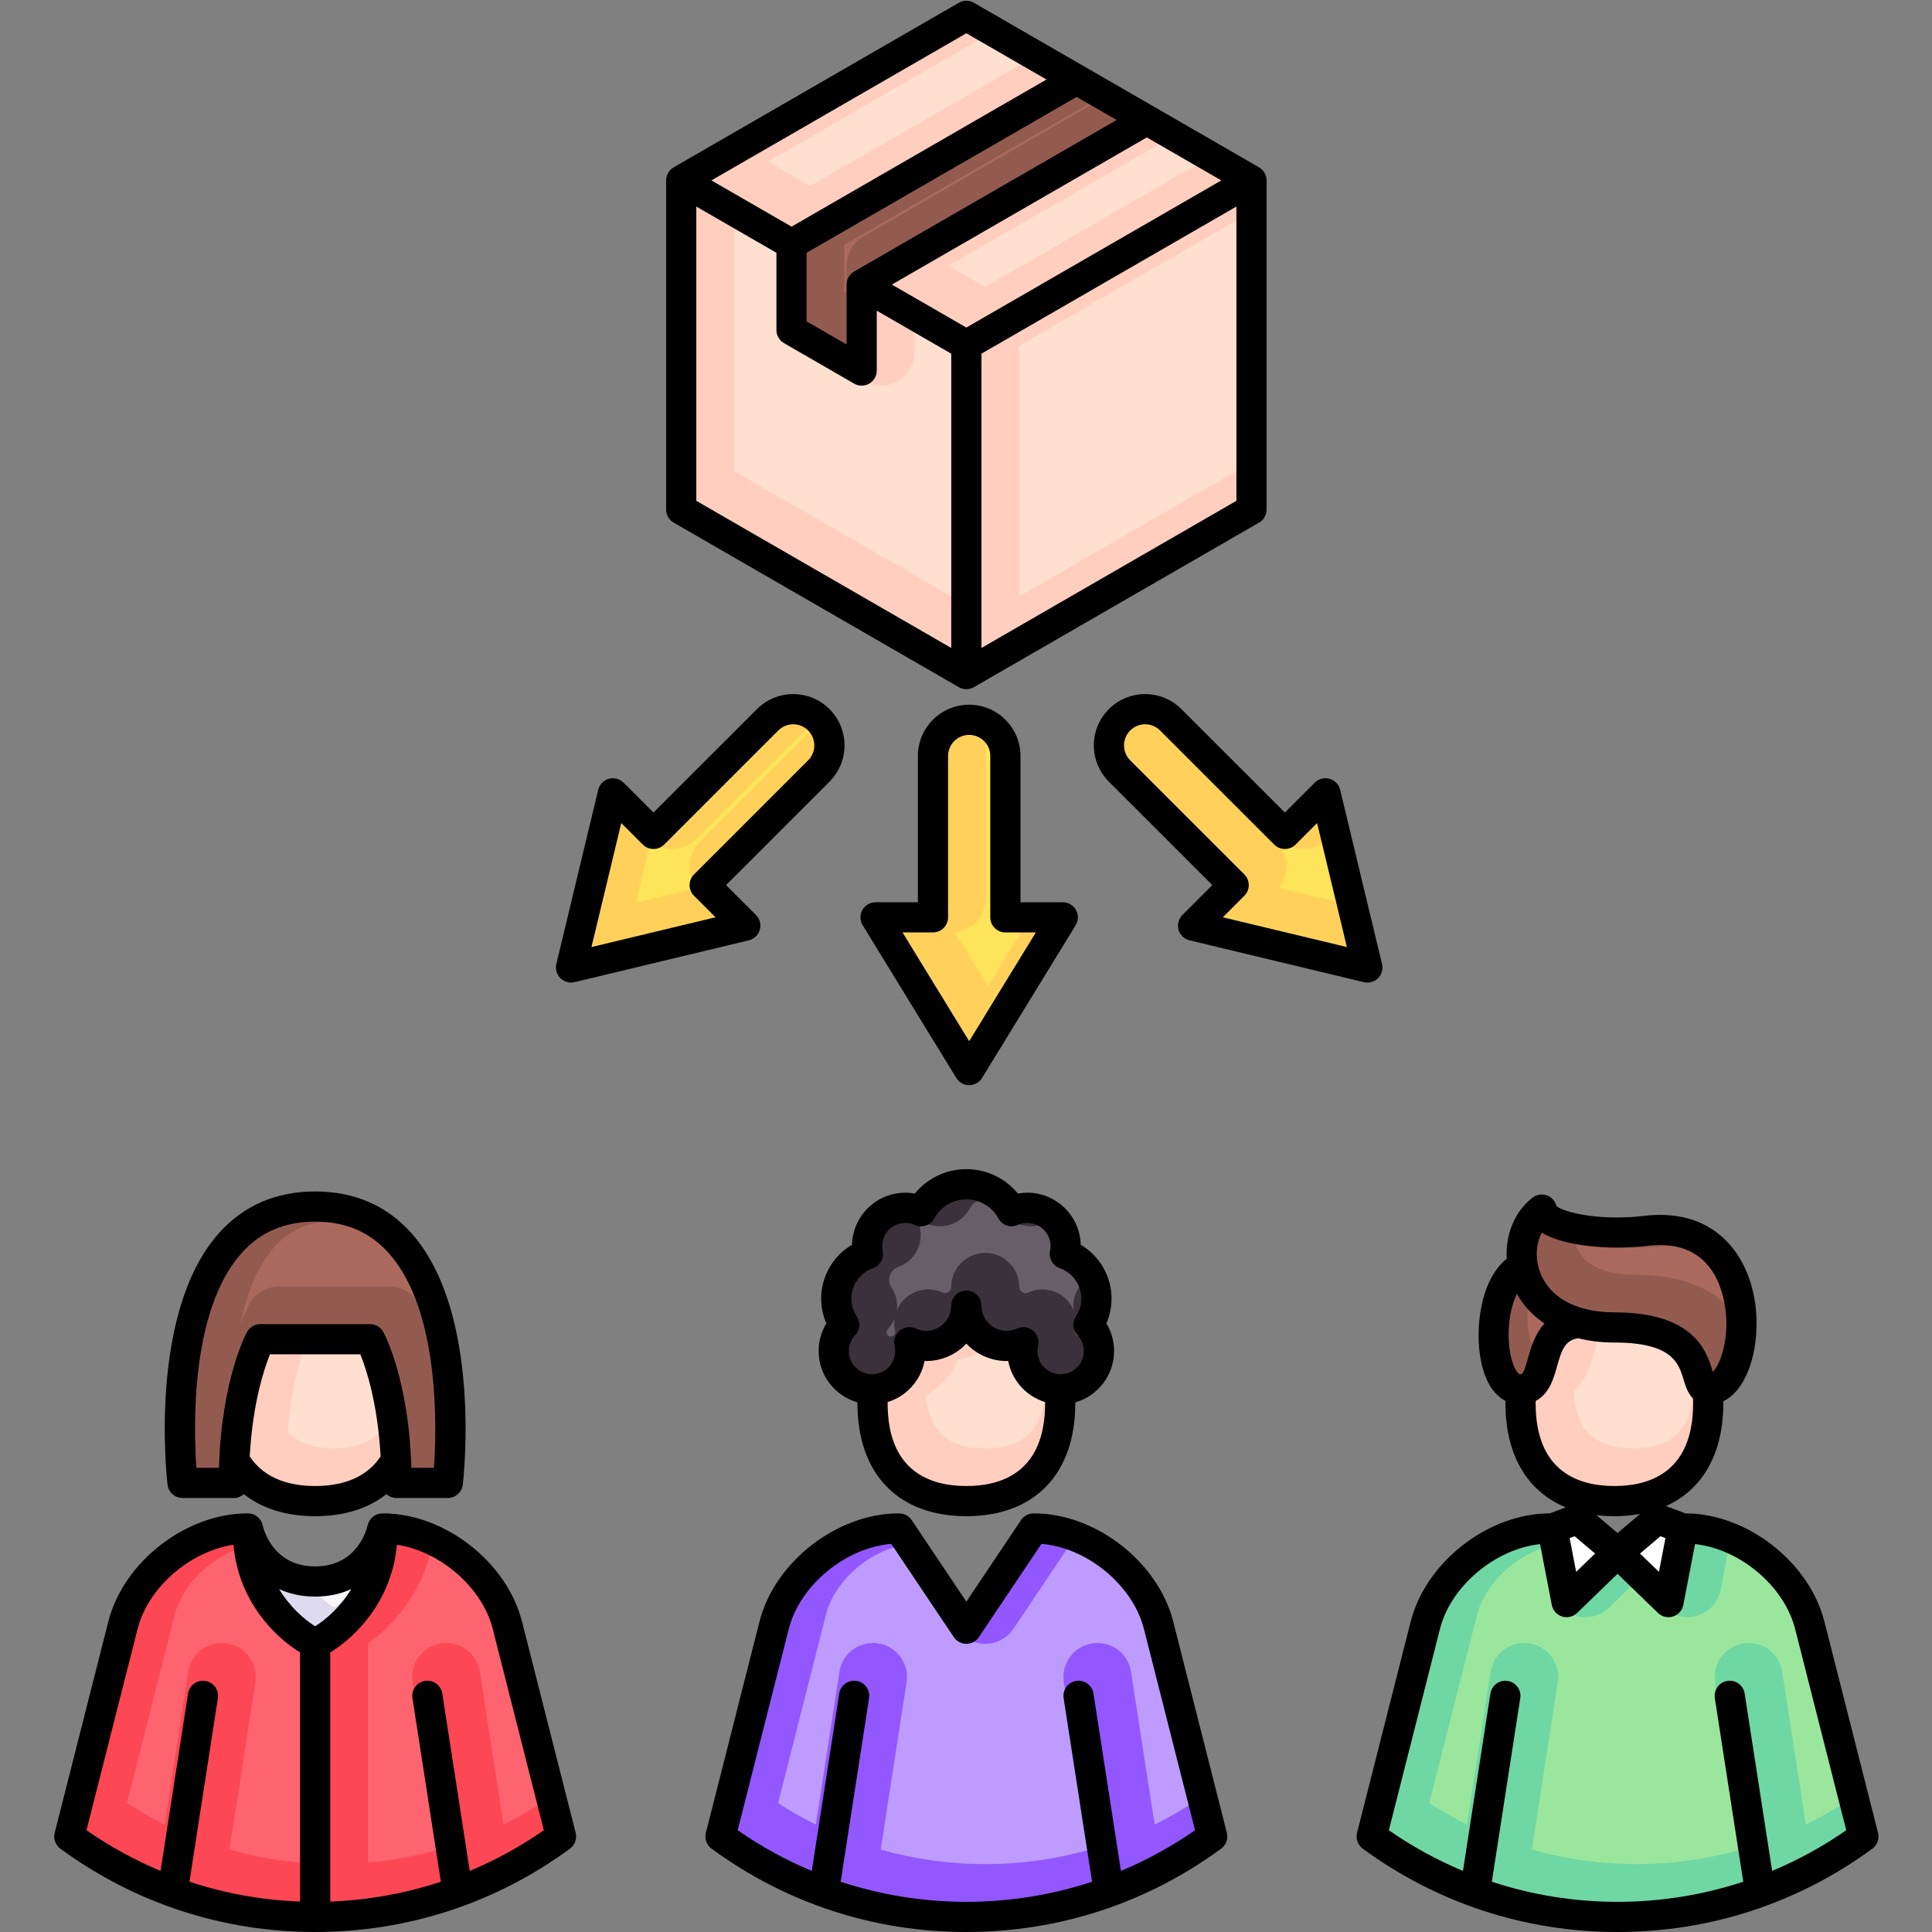 <svg xmlns="http://www.w3.org/2000/svg" xmlns:xlink="http://www.w3.org/1999/xlink" width="1080" zoomAndPan="magnify" viewBox="0 0 810 810" height="1080" preserveAspectRatio="xMidYMid meet" version="1.2"><rect x="0" y="0" width="810" height="810" fill="#808080" stroke="none"/><defs><clipPath id="b9bc5cc196"><path d="M 22.273 634 L 242 634 L 242 810 L 22.273 810 Z M 22.273 634 "/></clipPath></defs><g id="1c840878b6"><path style=" stroke:none;fill-rule:nonzero;fill:#9257ff;fill-opacity:1;" d="M 405.152 803.676 C 443.715 803.676 479.348 791.152 508.227 769.969 L 485.738 681.395 C 480.074 659.078 456.59 640.82 433.559 640.82 L 433.34 640.82 L 405.152 682.852 L 376.965 640.82 L 376.746 640.82 C 353.711 640.82 330.227 659.078 324.562 681.395 L 302.074 769.969 C 330.949 791.152 366.586 803.676 405.152 803.676 Z M 405.152 803.676 "/><path style=" stroke:none;fill-rule:nonzero;fill:#ffcebf;fill-opacity:1;" d="M 444.492 588.328 C 444.492 617.992 426.879 629.344 405.152 629.344 C 383.422 629.344 365.809 617.992 365.809 588.328 C 365.809 558.664 383.422 521.918 405.152 521.918 C 426.879 521.918 444.492 558.664 444.492 588.328 Z M 444.492 588.328 "/><path style=" stroke:none;fill-rule:nonzero;fill:#3a313a;fill-opacity:1;" d="M 456.367 555.418 C 458.461 552.27 459.691 548.496 459.691 544.43 C 459.691 535.781 454.152 528.445 446.43 525.723 C 446.652 524.656 446.773 523.559 446.773 522.43 C 446.773 513.562 439.578 506.371 430.711 506.371 C 428.359 506.371 426.152 506.898 424.145 507.805 C 420.488 501.07 413.355 496.504 405.152 496.504 C 396.949 496.504 389.816 501.074 386.16 507.805 C 384.152 506.898 381.941 506.371 379.594 506.371 C 370.727 506.371 363.535 513.562 363.535 522.43 C 363.535 523.559 363.652 524.656 363.875 525.723 C 356.156 528.445 350.613 535.781 350.613 544.43 C 350.613 548.496 351.84 552.27 353.938 555.418 C 351.219 558.293 349.547 562.164 349.547 566.426 C 349.547 575.297 356.738 582.488 365.613 582.488 C 374.484 582.488 381.676 575.297 381.676 566.426 C 381.676 565.156 381.508 563.926 381.23 562.738 C 383.375 563.723 385.754 564.289 388.273 564.289 C 397.594 564.289 405.156 556.734 405.156 547.41 C 405.156 556.734 412.715 564.289 422.035 564.289 C 424.555 564.289 426.93 563.723 429.074 562.738 C 428.797 563.926 428.637 565.156 428.637 566.426 C 428.637 575.297 435.824 582.488 444.695 582.488 C 453.566 582.488 460.758 575.297 460.758 566.426 C 460.754 562.16 459.082 558.293 456.367 555.418 Z M 456.367 555.418 "/><path style=" stroke:none;fill-rule:nonzero;fill:#ffcebf;fill-opacity:1;" d="M 171.477 588.324 C 171.477 617.992 153.863 629.344 132.133 629.344 C 110.41 629.344 92.793 617.992 92.793 588.324 C 92.793 558.66 110.41 521.918 132.133 521.918 C 153.863 521.918 171.477 558.66 171.477 588.324 Z M 171.477 588.324 "/><path style=" stroke:none;fill-rule:nonzero;fill:#935b50;fill-opacity:1;" d="M 132.133 505.852 C 62.875 505.852 76.527 621.715 76.527 621.715 L 98.051 621.715 C 98.051 581.621 109.125 561.473 109.125 561.473 L 155.145 561.473 C 155.145 561.473 166.223 581.621 166.223 621.715 L 187.742 621.715 C 187.742 621.715 201.395 505.852 132.133 505.852 Z M 132.133 505.852 "/><path style=" stroke:none;fill-rule:nonzero;fill:#dedbee;fill-opacity:1;" d="M 132.133 689.062 C 143.879 683.305 160.324 665.625 160.324 640.824 C 160.297 640.953 155.527 663.051 132.133 663.051 C 108.617 663.051 103.945 640.816 103.945 640.816 C 103.945 665.625 120.391 683.305 132.133 689.062 Z M 132.133 689.062 "/><path style=" stroke:none;fill-rule:nonzero;fill:#fd4755;fill-opacity:1;" d="M 212.723 681.395 C 207.059 659.078 183.574 640.82 160.543 640.82 L 160.328 640.82 C 160.328 640.82 160.324 640.824 160.324 640.824 C 160.324 665.625 143.879 683.309 132.133 689.062 C 120.391 683.305 103.945 665.625 103.945 640.82 L 103.73 640.82 C 80.695 640.82 57.211 659.078 51.547 681.395 L 29.059 769.969 C 57.938 791.152 93.57 803.676 132.133 803.676 C 170.699 803.676 206.332 791.152 235.207 769.969 Z M 212.723 681.395 "/><path style=" stroke:none;fill-rule:nonzero;fill:#ffcebf;fill-opacity:1;" d="M 716.176 588.328 C 716.176 617.992 698.562 629.344 676.836 629.344 C 655.109 629.344 637.492 617.992 637.492 588.328 C 637.492 558.66 655.109 521.918 676.836 521.918 C 698.562 521.918 716.176 558.66 716.176 588.328 Z M 716.176 588.328 "/><path style=" stroke:none;fill-rule:nonzero;fill:#935b50;fill-opacity:1;" d="M 637.289 582.488 C 622.629 582.488 622.004 538.055 638.465 530.953 C 654.922 523.848 676.945 552.891 661.879 554.605 C 641.762 556.895 651.016 582.488 637.289 582.488 Z M 637.289 582.488 "/><path style=" stroke:none;fill-rule:nonzero;fill:#935b50;fill-opacity:1;" d="M 715.797 582.488 C 708.43 581.875 718.074 556.539 676.832 556.539 C 635.59 556.539 630.27 519.395 646.402 507.125 C 646.898 513.977 668.512 518.602 690.098 516.031 C 741.93 509.863 735.141 584.09 715.797 582.488 Z M 715.797 582.488 "/><path style=" stroke:none;fill-rule:nonzero;fill:#6fd7a3;fill-opacity:1;" d="M 758.754 681.395 C 753.09 659.078 729.609 640.82 706.574 640.82 L 706.355 640.82 L 705.402 641.164 L 699.523 671.691 L 678.164 651.027 L 656.805 671.691 L 650.926 641.16 L 649.973 640.82 L 649.754 640.82 C 626.723 640.82 603.238 659.078 597.574 681.395 L 575.09 769.965 C 603.969 791.152 639.602 803.676 678.164 803.676 C 716.73 803.676 752.363 791.152 781.238 769.969 Z M 758.754 681.395 "/><path style=" stroke:none;fill-rule:nonzero;fill:#ffffff;fill-opacity:1;" d="M 699.523 671.691 L 678.164 651.023 L 694.895 636.84 L 705.473 640.82 L 705.402 641.164 Z M 678.164 651.023 L 661.434 636.84 L 650.859 640.82 L 650.926 641.164 L 656.805 671.691 Z M 678.164 651.023 "/><path style=" stroke:none;fill-rule:nonzero;fill:#ffd15b;fill-opacity:1;" d="M 421.512 384.602 L 421.512 316.953 C 421.512 308.57 414.715 301.777 406.332 301.777 C 397.945 301.777 391.148 308.57 391.148 316.953 L 391.148 384.602 L 367.078 384.602 L 406.332 448.637 L 445.586 384.602 Z M 421.512 384.602 "/><path style=" stroke:none;fill-rule:nonzero;fill:#ffd15b;fill-opacity:1;" d="M 538.691 349.617 L 490.84 301.781 C 484.91 295.855 475.301 295.855 469.371 301.777 C 463.445 307.707 463.441 317.312 469.371 323.238 L 517.223 371.074 L 500.207 388.09 L 573.258 405.625 L 555.715 332.602 Z M 538.691 349.617 "/><path style=" stroke:none;fill-rule:nonzero;fill:#ffd15b;fill-opacity:1;" d="M 273.973 349.617 L 321.828 301.781 C 327.758 295.855 337.367 295.855 343.293 301.777 C 349.223 307.707 349.223 317.312 343.297 323.238 L 295.441 371.074 L 312.461 388.09 L 239.406 405.625 L 256.953 332.602 Z M 273.973 349.617 "/><path style=" stroke:none;fill-rule:nonzero;fill:#ffcebf;fill-opacity:1;" d="M 405.148 282.621 L 524.699 213.625 L 524.699 75.637 L 405.148 144.633 Z M 405.148 282.621 "/><path style=" stroke:none;fill-rule:nonzero;fill:#935b50;fill-opacity:1;" d="M 331.852 138.387 L 361.262 155.359 L 361.262 119.301 L 480.812 50.309 L 451.398 33.336 L 331.852 102.332 Z M 331.852 138.387 "/><path style=" stroke:none;fill-rule:nonzero;fill:#ffcebf;fill-opacity:1;" d="M 361.262 119.301 L 361.262 155.359 L 331.852 138.387 L 331.852 102.332 L 451.398 33.336 L 405.148 6.641 L 285.602 75.637 L 331.848 102.328 L 285.602 75.637 L 285.602 213.625 L 405.148 282.621 L 405.148 144.633 L 361.266 119.305 L 405.148 144.633 L 524.699 75.637 L 480.812 50.309 Z M 361.262 119.301 "/><path style=" stroke:none;fill-rule:nonzero;fill:#be9bff;fill-opacity:1;" d="M 413.062 781.535 C 398.141 781.535 383.426 779.492 369.223 775.461 L 380.094 705.25 C 381.297 697.496 375.961 690.207 368.203 689.008 C 367.469 688.895 366.738 688.84 366.016 688.84 C 358.949 688.84 353.031 693.91 351.949 700.898 L 342.031 764.961 C 336.586 762.262 331.301 759.258 326.219 755.973 L 346.27 676.988 C 349.746 663.289 363.348 651.031 377.785 647.91 L 401.234 682.867 C 403.879 686.816 408.301 689.176 413.059 689.176 C 417.82 689.176 422.242 686.816 424.891 682.867 L 448.332 647.91 C 462.77 651.031 476.371 663.289 479.848 676.988 L 499.898 755.973 C 494.816 759.258 489.531 762.262 484.086 764.957 L 474.168 700.895 C 473.086 693.91 467.168 688.84 460.102 688.84 C 459.379 688.84 458.645 688.895 457.926 689.004 C 450.156 690.211 444.824 697.496 446.023 705.25 L 456.898 775.461 C 442.691 779.492 427.977 781.535 413.062 781.535 Z M 413.062 781.535 "/><path style=" stroke:none;fill-rule:nonzero;fill:#ffdfcf;fill-opacity:1;" d="M 413.062 607.207 C 397.449 607.207 389.438 600.133 388.145 585.039 C 394.172 581.73 398.879 576.484 401.508 570.148 C 405.617 569.426 409.555 567.879 413.062 565.621 C 416.566 567.879 420.504 569.426 424.617 570.148 C 427.242 576.48 431.949 581.723 437.969 585.031 C 436.66 600.148 428.652 607.207 413.062 607.207 Z M 413.062 607.207 "/><path style=" stroke:none;fill-rule:nonzero;fill:#685e68;fill-opacity:1;" d="M 452.602 560.348 C 451.598 560.348 450.781 559.527 450.781 558.52 C 450.781 558.469 450.789 558.324 450.84 558.094 C 451.25 556.355 451.316 554.586 451.07 552.863 C 451.723 554.461 452.676 555.961 453.922 557.277 C 454.254 557.629 454.426 558.059 454.426 558.52 C 454.426 559.527 453.609 560.348 452.602 560.348 Z M 373.52 560.348 C 372.512 560.348 371.691 559.527 371.691 558.52 C 371.691 558.059 371.867 557.633 372.195 557.285 C 373.441 555.969 374.395 554.473 375.047 552.879 C 374.805 554.594 374.871 556.363 375.277 558.09 C 375.32 558.273 375.344 558.418 375.344 558.52 C 375.344 559.527 374.523 560.348 373.52 560.348 Z M 450.16 549.477 C 449.277 547.305 447.863 545.336 445.992 543.809 C 443.461 541.738 440.258 540.598 436.98 540.598 C 434.91 540.598 432.906 541.035 431.027 541.902 C 430.664 542.066 430.312 542.148 429.941 542.148 C 428.484 542.148 427.297 540.961 427.297 539.504 C 427.297 531.656 420.91 525.27 413.059 525.27 C 405.207 525.27 398.82 531.656 398.82 539.504 C 398.82 540.961 397.637 542.148 396.18 542.148 C 395.809 542.148 395.453 542.066 395.094 541.902 C 393.215 541.035 391.207 540.594 389.137 540.594 C 385.863 540.594 382.66 541.734 380.125 543.809 C 378.262 545.332 376.848 547.289 375.965 549.457 C 376.43 546.113 375.688 542.617 373.691 539.621 C 373.078 538.699 372.754 537.629 372.754 536.523 C 372.754 534.152 374.266 532.027 376.52 531.234 C 383.215 528.871 387.168 521.848 385.715 514.898 C 385.688 514.785 385.676 514.648 385.676 514.52 C 385.676 513.512 386.496 512.695 387.496 512.695 C 387.715 512.695 387.945 512.75 388.211 512.871 C 390.055 513.703 392.027 514.129 394.059 514.129 C 399.285 514.129 404.082 511.277 406.578 506.684 C 407.867 504.305 410.352 502.828 413.059 502.828 C 415.758 502.828 418.242 504.305 419.535 506.684 C 422.027 511.277 426.824 514.129 432.051 514.129 C 434.082 514.129 436.051 513.703 437.906 512.867 C 438.164 512.75 438.398 512.691 438.613 512.691 C 439.621 512.691 440.438 513.512 440.438 514.52 C 440.438 514.598 440.43 514.73 440.395 514.91 C 438.941 521.848 442.898 528.871 449.594 531.234 C 451.844 532.027 453.355 534.152 453.355 536.52 C 453.355 537.629 453.031 538.707 452.414 539.633 C 450.426 542.633 449.691 546.133 450.16 549.477 Z M 450.16 549.477 "/><path style=" stroke:none;fill-rule:nonzero;fill:#ffdfcf;fill-opacity:1;" d="M 140.043 607.203 C 131.254 607.203 124.758 604.879 120.684 600.281 C 121.777 585.168 124.543 574.254 126.648 567.797 L 153.445 567.797 C 155.551 574.254 158.316 585.172 159.41 600.281 C 155.336 604.879 148.836 607.203 140.043 607.203 Z M 140.043 607.203 "/><path style=" stroke:none;fill-rule:nonzero;fill:#ab695d;fill-opacity:1;" d="M 100.836 555.215 C 103.355 542.875 107.699 531.043 115.008 522.828 C 121.469 515.562 129.426 512.18 140.043 512.18 C 150.66 512.18 158.613 515.559 165.07 522.816 C 172.355 531 176.695 542.797 179.219 555.109 C 177.406 550.238 175.934 547.441 175.531 546.707 C 173.031 542.16 168.246 539.332 163.055 539.332 L 117.035 539.332 C 111.844 539.332 107.059 542.16 104.559 546.711 C 104.152 547.449 102.664 550.277 100.836 555.215 Z M 100.836 555.215 "/><path style=" stroke:none;fill-rule:nonzero;fill:#f9f7f8;fill-opacity:1;" d="M 124.906 658.32 C 129.398 665.723 135.32 670.945 140.043 673.91 C 144.77 670.945 150.699 665.715 155.191 658.305 C 150.953 660.258 145.934 661.469 140.043 661.469 C 134.156 661.469 129.141 660.266 124.906 658.32 Z M 124.906 658.32 "/><path style=" stroke:none;fill-rule:nonzero;fill:#fe646f;fill-opacity:1;" d="M 125.805 780.91 C 115.773 780.027 105.867 778.203 96.207 775.461 L 107.078 705.25 C 108.281 697.496 102.945 690.207 95.184 689.008 C 94.449 688.895 93.723 688.84 93 688.84 C 85.934 688.84 80.016 693.91 78.934 700.898 L 69.016 764.957 C 63.574 762.262 58.285 759.258 53.203 755.973 L 73.258 676.992 C 76.25 665.199 86.996 654.27 99.336 649.578 C 104.16 670.711 117.93 683.371 125.801 689.086 L 125.801 780.91 Z M 125.805 780.91 "/><path style=" stroke:none;fill-rule:nonzero;fill:#fe646f;fill-opacity:1;" d="M 154.281 689.086 C 162.156 683.375 175.926 670.711 180.75 649.578 C 193.09 654.266 203.84 665.199 206.832 676.992 L 226.887 755.973 C 221.801 759.258 216.516 762.262 211.074 764.957 L 201.156 700.898 C 200.074 693.91 194.156 688.84 187.086 688.84 C 186.363 688.84 185.629 688.895 184.914 689.008 C 181.148 689.59 177.84 691.598 175.594 694.664 C 173.348 697.734 172.43 701.492 173.012 705.25 L 183.883 775.461 C 174.223 778.203 164.312 780.027 154.281 780.91 Z M 154.281 689.086 "/><path style=" stroke:none;fill-rule:nonzero;fill:#ffdfcf;fill-opacity:1;" d="M 684.746 607.207 C 668.602 607.207 660.586 599.645 659.719 583.469 C 665.129 578.574 667.07 571.57 668.328 567.043 C 669.109 564.223 669.742 562.336 670.211 561.418 C 674.816 562.375 679.691 562.863 684.742 562.863 C 703.23 562.863 704.629 567.539 706.246 572.957 C 706.875 575.062 707.824 578.238 709.84 581.234 C 709.605 598.949 701.613 607.207 684.746 607.207 Z M 684.746 607.207 "/><path style=" stroke:none;fill-rule:nonzero;fill:#ab695d;fill-opacity:1;" d="M 645.199 568.254 C 646.207 568.254 646.727 567.984 648.512 561.551 C 649.676 557.34 651.32 551.496 655.441 546.984 C 650.566 543.719 646.629 539.539 643.875 534.527 C 640.73 540.957 639.406 551.367 641.254 560.301 C 642.402 565.852 644.422 568.254 645.199 568.254 Z M 645.199 568.254 "/><path style=" stroke:none;fill-rule:nonzero;fill:#ab695d;fill-opacity:1;" d="M 723.797 547.16 C 716.969 540.312 705.285 534.398 684.742 534.398 C 672.164 534.398 663.453 529.957 660.84 522.207 C 660.586 521.449 660.398 520.668 660.277 519.887 C 669.938 522.691 680.641 523.078 685.773 523.078 C 690.441 523.078 695.125 522.801 699.691 522.258 C 701.168 522.082 702.598 521.992 703.938 521.992 C 721.855 521.992 723.797 539.445 723.797 546.945 C 723.797 547.016 723.797 547.09 723.797 547.16 Z M 723.797 547.16 "/><path style=" stroke:none;fill-rule:nonzero;fill:#9be69d;fill-opacity:1;" d="M 686.074 781.535 C 671.156 781.535 656.445 779.492 642.238 775.461 L 653.109 705.25 C 653.688 701.496 652.773 697.738 650.527 694.668 C 648.277 691.602 644.973 689.59 641.215 689.008 C 640.484 688.898 639.754 688.844 639.031 688.844 C 631.961 688.844 626.047 693.914 624.965 700.898 L 615.043 764.961 C 609.602 762.262 604.316 759.258 599.23 755.973 L 619.285 676.992 C 622.445 664.543 634.27 653.078 647.34 648.859 L 650.73 666.473 C 651.723 671.613 655.438 675.781 660.43 677.355 C 661.812 677.793 663.258 678.016 664.715 678.016 C 668.43 678.016 671.945 676.594 674.617 674.008 L 686.074 662.926 L 697.527 674.008 C 700.199 676.594 703.715 678.016 707.434 678.016 C 708.891 678.016 710.332 677.793 711.723 677.355 C 716.711 675.781 720.426 671.609 721.414 666.473 L 724.809 648.863 C 737.879 653.082 749.703 664.543 752.859 676.992 L 772.914 755.973 C 767.832 759.258 762.547 762.262 757.105 764.961 L 747.184 700.898 C 746.102 693.914 740.188 688.84 733.117 688.84 C 732.391 688.84 731.66 688.898 730.941 689.008 C 723.176 690.211 717.84 697.496 719.039 705.25 L 729.914 775.461 C 715.707 779.492 700.992 781.535 686.074 781.535 Z M 686.074 781.535 "/><path style=" stroke:none;fill-rule:nonzero;fill:#ffffff;fill-opacity:1;" d="M 704.062 636.164 L 695.496 643.426 L 703.43 651.105 L 706.16 636.953 Z M 704.062 636.164 "/><path style=" stroke:none;fill-rule:nonzero;fill:#ffffff;fill-opacity:1;" d="M 668.094 636.164 L 665.992 636.953 L 668.719 651.105 L 676.656 643.426 Z M 668.094 636.164 "/><path style=" stroke:none;fill-rule:nonzero;fill:#fee45a;fill-opacity:1;" d="M 400.375 390.867 C 407.613 390.199 413.297 384.098 413.297 376.695 L 413.297 309.047 C 413.297 308.535 413.73 308.105 414.242 308.105 C 414.754 308.105 415.184 308.535 415.184 309.047 L 415.184 376.695 C 415.184 384.102 420.871 390.203 428.109 390.867 L 414.242 413.488 Z M 400.375 390.867 "/><path style=" stroke:none;fill-rule:nonzero;fill:#fee45a;fill-opacity:1;" d="M 536.09 372.258 C 540.738 366.672 540.441 358.336 535.199 353.102 L 487.348 305.266 C 487.16 305.078 487.074 304.867 487.074 304.602 C 487.074 304.336 487.16 304.125 487.352 303.934 C 487.539 303.75 487.75 303.66 488.016 303.66 C 488.281 303.66 488.492 303.75 488.684 303.938 L 536.535 351.773 C 539.227 354.461 542.801 355.941 546.605 355.941 C 549.965 355.941 553.148 354.785 555.699 352.66 L 561.898 378.453 Z M 536.09 372.258 "/><path style=" stroke:none;fill-rule:nonzero;fill:#fee45a;fill-opacity:1;" d="M 272.785 352.66 C 275.336 354.785 278.52 355.941 281.883 355.941 C 285.688 355.941 289.262 354.461 291.949 351.773 L 339.805 303.938 C 339.992 303.75 340.207 303.66 340.473 303.66 C 340.738 303.66 340.949 303.746 341.137 303.934 C 341.5 304.297 341.5 304.906 341.137 305.27 L 293.285 353.102 C 290.598 355.789 289.113 359.363 289.113 363.168 C 289.113 366.527 290.27 369.711 292.395 372.258 L 266.59 378.453 Z M 272.785 352.66 "/><path style=" stroke:none;fill-rule:nonzero;fill:#ffdfcf;fill-opacity:1;" d="M 427.297 144.941 L 518.371 92.383 L 518.371 197.5 L 427.297 250.062 Z M 427.297 144.941 "/><path style=" stroke:none;fill-rule:nonzero;fill:#ab695d;fill-opacity:1;" d="M 354 122.262 L 354 102.641 L 459.309 41.863 L 460.246 42.402 L 362.055 99.07 C 361.855 99.184 361.633 99.328 361.422 99.477 C 361.242 99.594 361.035 99.73 360.836 99.875 C 360.652 100.004 360.418 100.188 360.188 100.379 C 359.91 100.605 359.645 100.832 359.395 101.07 C 359.227 101.23 359.02 101.438 358.816 101.652 C 358.617 101.859 358.426 102.086 358.23 102.32 C 357.98 102.621 357.773 102.883 357.582 103.156 C 357.473 103.309 357.359 103.477 357.25 103.652 C 357.102 103.855 356.969 104.066 356.84 104.293 C 356.73 104.48 356.613 104.707 356.508 104.93 C 356.414 105.113 356.219 105.516 356.199 105.562 C 356.082 105.832 355.973 106.102 355.871 106.379 C 355.742 106.723 355.648 106.992 355.566 107.27 C 355.465 107.605 355.387 107.883 355.324 108.168 C 355.262 108.422 355.191 108.789 355.137 109.16 C 355.098 109.379 355.047 109.719 355.016 110.059 C 355 110.195 354.988 110.383 354.98 110.582 C 354.953 110.848 354.938 111.117 354.938 111.395 L 354.938 122.801 Z M 354 122.262 "/><path style=" stroke:none;fill-rule:nonzero;fill:#ffdfcf;fill-opacity:1;" d="M 397.648 111.395 L 488.723 58.836 L 504.133 67.73 L 413.059 120.289 Z M 397.648 111.395 "/><path style=" stroke:none;fill-rule:nonzero;fill:#ffdfcf;fill-opacity:1;" d="M 321.988 67.73 L 413.059 15.168 L 430.832 25.426 L 339.766 77.988 Z M 321.988 67.73 "/><path style=" stroke:none;fill-rule:nonzero;fill:#ffdfcf;fill-opacity:1;" d="M 307.75 197.5 L 307.75 92.383 L 325.523 102.637 L 325.523 130.477 C 325.523 135.547 328.25 140.27 332.641 142.805 L 362.055 159.777 C 364.215 161.023 366.68 161.684 369.172 161.684 C 371.668 161.684 374.129 161.023 376.293 159.777 C 380.684 157.242 383.41 152.52 383.41 147.449 L 383.41 136.047 L 398.82 144.941 L 398.82 250.062 Z M 307.75 197.5 "/><path style=" stroke:none;fill-rule:nonzero;fill:#000000;fill-opacity:1;" d="M 318.426 679.84 L 295.941 768.414 C 295.309 770.914 296.25 773.543 298.332 775.066 C 329.477 797.922 366.414 810 405.152 810 C 443.883 810 480.82 797.922 511.973 775.066 C 514.047 773.543 514.996 770.91 514.359 768.414 L 491.875 679.84 C 485.527 654.836 459.367 634.496 433.559 634.496 L 433.34 634.496 C 431.23 634.496 429.258 635.547 428.086 637.297 L 405.152 671.492 L 382.223 637.297 C 381.047 635.543 379.078 634.496 376.965 634.496 L 376.746 634.496 C 350.934 634.496 324.773 654.836 318.426 679.84 Z M 373.672 647.27 L 399.895 686.371 C 401.07 688.125 403.043 689.176 405.152 689.176 C 407.262 689.176 409.234 688.125 410.406 686.371 L 436.633 647.27 C 455.703 648.824 474.93 664.531 479.605 682.949 L 501.027 767.336 C 491.215 774.168 480.805 779.852 469.957 784.395 L 458.438 710.012 C 457.902 706.559 454.684 704.195 451.215 704.727 C 447.762 705.262 445.395 708.496 445.93 711.949 L 457.852 788.918 C 441.023 794.469 423.305 797.348 405.148 797.348 C 386.996 797.348 369.273 794.469 352.449 788.918 L 364.367 711.949 C 364.902 708.496 362.535 705.262 359.082 704.727 C 355.605 704.199 352.391 706.559 351.859 710.012 L 340.34 784.395 C 329.496 779.852 319.086 774.168 309.27 767.336 L 330.691 682.949 C 335.371 664.535 354.602 648.828 373.672 647.27 Z M 373.672 647.27 "/><path style=" stroke:none;fill-rule:nonzero;fill:#000000;fill-opacity:1;" d="M 359.488 587.941 C 359.488 588.07 359.48 588.199 359.48 588.328 C 359.48 617.973 376.555 635.672 405.152 635.672 C 433.746 635.672 450.82 617.973 450.82 588.328 C 450.82 588.199 450.812 588.07 450.812 587.941 C 460.188 585.273 467.082 576.648 467.082 566.426 C 467.082 562.305 465.957 558.324 463.852 554.859 C 465.277 551.586 466.016 548.047 466.016 544.43 C 466.016 535.062 460.98 526.516 453.094 521.879 C 452.801 509.789 442.871 500.043 430.707 500.043 C 429.379 500.043 428.059 500.164 426.758 500.402 C 421.512 493.996 413.617 490.176 405.152 490.176 C 396.684 490.176 388.789 493.996 383.543 500.402 C 382.242 500.164 380.926 500.043 379.594 500.043 C 367.43 500.043 357.504 509.789 357.211 521.875 C 349.32 526.516 344.281 535.062 344.281 544.434 C 344.281 548.051 345.023 551.586 346.449 554.859 C 344.344 558.324 343.215 562.305 343.215 566.43 C 343.215 576.648 350.109 585.27 359.488 587.941 Z M 359.199 551.91 C 357.719 549.691 356.938 547.102 356.938 544.43 C 356.938 538.715 360.57 533.594 365.98 531.684 C 368.969 530.629 370.715 527.527 370.066 524.426 C 369.93 523.773 369.859 523.102 369.859 522.426 C 369.859 517.059 374.227 512.695 379.59 512.695 C 380.934 512.695 382.266 512.988 383.555 513.57 C 386.57 514.934 390.137 513.734 391.719 510.82 C 394.395 505.891 399.543 502.828 405.148 502.828 C 410.758 502.828 415.902 505.891 418.578 510.82 C 420.16 513.734 423.723 514.934 426.738 513.57 C 428.031 512.988 429.363 512.695 430.707 512.695 C 436.074 512.695 440.441 517.062 440.441 522.426 C 440.441 523.086 440.371 523.758 440.23 524.426 C 439.582 527.527 441.328 530.629 444.32 531.684 C 449.727 533.594 453.359 538.715 453.359 544.43 C 453.359 547.098 452.578 549.691 451.094 551.918 C 449.465 554.367 449.742 557.617 451.762 559.758 C 453.48 561.578 454.426 563.945 454.426 566.426 C 454.426 571.793 450.059 576.16 444.691 576.16 C 439.324 576.16 434.957 571.793 434.957 566.426 C 434.957 565.703 435.051 564.949 435.23 564.184 C 435.785 561.832 434.949 559.367 433.074 557.836 C 431.926 556.895 430.504 556.41 429.07 556.41 C 428.176 556.41 427.27 556.602 426.426 556.988 C 425.023 557.637 423.547 557.961 422.035 557.961 C 416.215 557.961 411.48 553.23 411.48 547.41 C 411.48 543.918 408.645 541.086 405.152 541.086 C 401.656 541.086 398.824 543.918 398.824 547.41 C 398.824 553.23 394.09 557.961 388.27 557.961 C 386.754 557.961 385.273 557.637 383.875 556.992 C 381.676 555.977 379.098 556.309 377.223 557.84 C 375.352 559.367 374.512 561.832 375.07 564.188 C 375.254 564.973 375.344 565.703 375.344 566.426 C 375.344 571.797 370.977 576.16 365.609 576.16 C 360.242 576.16 355.875 571.797 355.875 566.426 C 355.875 563.949 356.82 561.582 358.535 559.762 C 360.559 557.621 360.836 554.363 359.199 551.91 Z M 405.152 623.02 C 390.09 623.02 372.137 617 372.137 588.328 C 372.137 588.156 372.145 587.988 372.148 587.82 C 380.012 585.414 386.055 578.801 387.609 570.605 C 387.828 570.609 388.047 570.613 388.27 570.613 C 394.914 570.613 400.918 567.809 405.152 563.32 C 409.387 567.805 415.391 570.613 422.035 570.613 C 422.254 570.613 422.477 570.609 422.695 570.605 C 424.246 578.801 430.293 585.41 438.152 587.816 C 438.156 587.988 438.164 588.156 438.164 588.328 C 438.164 617 420.211 623.02 405.152 623.02 Z M 405.152 623.02 "/><path style=" stroke:none;fill-rule:nonzero;fill:#000000;fill-opacity:1;" d="M 76.527 628.039 L 98.047 628.039 C 99.664 628.039 101.121 627.418 102.238 626.422 C 109.816 632.43 119.918 635.668 132.133 635.668 C 144.348 635.668 154.449 632.43 162.027 626.422 C 163.145 627.418 164.605 628.039 166.219 628.039 L 187.742 628.039 C 190.949 628.039 193.648 625.641 194.027 622.453 C 194.371 619.523 202.137 550.348 172.539 517.074 C 162.184 505.43 148.59 499.527 132.133 499.527 C 115.676 499.527 102.082 505.43 91.727 517.074 C 62.129 550.348 69.895 619.527 70.242 622.457 C 70.617 625.641 73.316 628.039 76.527 628.039 Z M 132.133 512.18 C 144.992 512.18 155.109 516.527 163.07 525.465 C 184.465 549.5 183.086 598.793 181.938 615.387 L 172.461 615.387 C 171.387 578.309 161.152 559.258 160.691 558.426 C 159.582 556.402 157.453 555.145 155.145 555.145 L 109.125 555.145 C 106.816 555.145 104.691 556.402 103.578 558.426 C 103.121 559.258 92.887 578.309 91.812 615.387 L 82.328 615.387 C 81.168 598.809 79.766 549.559 101.188 525.477 C 109.148 516.527 119.27 512.18 132.133 512.18 Z M 104.691 610.613 C 105.945 588.207 110.738 573.836 113.199 567.797 L 151.07 567.797 C 153.539 573.852 158.324 588.219 159.582 610.609 C 153.09 620.434 141.992 623.016 132.133 623.016 C 122.277 623.02 111.184 620.438 104.691 610.613 Z M 104.691 610.613 "/><g clip-rule="nonzero" clip-path="url(#b9bc5cc196)"><path style=" stroke:none;fill-rule:nonzero;fill:#000000;fill-opacity:1;" d="M 25.312 775.066 C 56.465 797.918 93.402 810 132.133 810 C 170.867 810 207.805 797.918 238.953 775.066 C 241.031 773.543 241.977 770.91 241.344 768.41 L 218.855 679.84 C 212.512 654.836 186.352 634.492 160.543 634.492 L 160.328 634.492 C 157.371 634.492 154.801 636.582 154.148 639.465 C 153.746 641.23 149.73 656.727 132.137 656.727 C 114.5 656.727 110.527 641.246 110.141 639.52 C 109.523 636.59 106.941 634.492 103.949 634.492 L 103.73 634.492 C 77.922 634.492 51.762 654.836 45.414 679.84 L 22.93 768.41 C 22.289 770.91 23.238 773.543 25.312 775.066 Z M 196.945 784.395 L 185.43 710.012 C 184.895 706.559 181.656 704.195 178.207 704.727 C 174.754 705.262 172.387 708.496 172.922 711.949 L 184.836 788.918 C 169.973 793.82 154.41 796.645 138.465 797.23 L 138.465 692.785 C 149.449 686.051 164.312 670.977 166.398 647.633 C 184.52 650.398 202.145 665.43 206.59 682.953 L 228.012 767.336 C 218.195 774.168 207.789 779.852 196.945 784.395 Z M 132.133 681.816 C 127.41 678.852 121.488 673.629 117 666.227 C 121.23 668.172 126.246 669.379 132.133 669.379 C 138.027 669.379 143.043 668.168 147.281 666.211 C 142.789 673.625 136.859 678.852 132.133 681.816 Z M 97.871 647.633 C 99.953 670.977 114.816 686.051 125.805 692.781 L 125.805 797.227 C 109.863 796.645 94.301 793.82 79.43 788.918 L 91.352 711.945 C 91.887 708.492 89.52 705.262 86.066 704.727 C 82.594 704.199 79.375 706.559 78.844 710.012 L 67.324 784.391 C 56.48 779.852 46.07 774.168 36.254 767.336 L 57.68 682.949 C 62.129 665.43 79.746 650.402 97.871 647.633 Z M 97.871 647.633 "/></g><path style=" stroke:none;fill-rule:nonzero;fill:#000000;fill-opacity:1;" d="M 571.344 775.066 C 602.492 797.918 639.43 810 678.164 810 C 716.895 810 753.836 797.922 784.984 775.066 C 787.062 773.543 788.008 770.91 787.375 768.414 L 764.887 679.84 C 758.547 654.855 732.414 634.523 706.625 634.496 L 698.477 631.426 C 713.82 624.52 722.504 609.465 722.504 588.328 C 722.504 588.043 722.488 587.758 722.488 587.473 C 731.684 583.105 736.457 568.91 736.453 554.848 C 736.449 532.199 723.945 509.344 696.023 509.344 C 693.871 509.344 691.625 509.48 689.348 509.75 C 685.586 510.199 681.723 510.426 677.859 510.426 C 663.719 510.426 654.645 507.418 652.559 505.668 C 652.113 503.777 650.812 502.176 649.004 501.359 C 646.883 500.406 644.414 500.688 642.57 502.094 C 635.051 507.812 631.121 517.59 631.715 527.711 C 620.664 536.465 618.164 557.285 620.949 570.77 C 623.027 580.812 627.312 585.324 631.184 587.312 C 631.18 587.648 631.164 587.992 631.164 588.332 C 631.164 610.031 640.324 625.32 656.441 631.961 L 649.707 634.496 C 623.914 634.523 597.785 654.855 591.441 679.844 L 568.953 768.414 C 568.32 770.91 569.266 773.543 571.344 775.066 Z M 658.082 644.859 L 660.18 644.07 L 668.746 651.332 L 660.809 659.012 Z M 687.586 651.332 L 696.152 644.07 L 698.246 644.859 L 695.52 659.016 Z M 645.68 647.375 L 650.59 672.887 C 651.031 675.168 652.684 677.023 654.902 677.723 C 655.527 677.922 656.168 678.016 656.805 678.016 C 658.422 678.016 660.008 677.395 661.207 676.234 L 678.164 659.828 L 695.121 676.234 C 696.32 677.395 697.906 678.016 699.523 678.016 C 700.16 678.016 700.805 677.922 701.43 677.723 C 703.645 677.023 705.297 675.168 705.738 672.887 L 710.652 647.375 C 729.387 649.387 748.027 664.859 752.617 682.953 L 774.043 767.34 C 764.23 774.172 753.82 779.852 742.973 784.395 L 731.457 710.016 C 730.922 706.562 727.699 704.199 724.234 704.73 C 720.781 705.266 718.414 708.5 718.949 711.949 L 730.867 788.922 C 714.039 794.469 696.32 797.352 678.164 797.352 C 660.012 797.352 642.293 794.473 625.461 788.922 L 637.379 711.949 C 637.914 708.5 635.547 705.266 632.094 704.73 C 628.633 704.203 625.406 706.562 624.871 710.016 L 613.355 784.395 C 602.512 779.852 592.098 774.172 582.285 767.336 L 603.707 682.953 C 608.301 664.855 626.941 649.387 645.68 647.375 Z M 633.344 568.207 C 631.496 559.273 632.82 548.863 635.965 542.434 C 638.719 547.445 642.656 551.629 647.531 554.891 C 643.414 559.402 641.766 565.246 640.602 569.457 C 638.816 575.891 638.297 576.16 637.289 576.16 C 636.512 576.16 634.492 573.758 633.344 568.207 Z M 677.863 523.078 C 682.219 523.078 686.586 522.82 690.844 522.312 C 692.629 522.102 694.371 521.992 696.023 521.992 C 722.449 521.992 723.797 549.363 723.797 554.852 C 723.797 565.387 720.566 572.637 718.102 575.18 C 718.082 575.113 718.062 575.047 718.043 574.984 C 715.641 566.941 710.645 550.211 676.832 550.211 C 660.645 550.211 649.199 543.809 645.434 532.641 C 643.578 527.141 644.051 521.211 646.406 516.762 C 655.961 522.68 673.406 523.078 677.863 523.078 Z M 643.836 587.348 C 649.566 584.422 651.449 577.688 652.797 572.836 C 654.871 565.355 656.328 561.988 661.578 561.043 C 666.262 562.234 671.371 562.863 676.832 562.863 C 701.215 562.863 703.824 571.59 705.918 578.602 C 706.598 580.875 707.57 584.117 709.812 586.336 C 709.828 587 709.848 587.664 709.848 588.328 C 709.848 617 691.895 623.02 676.836 623.02 C 661.777 623.02 643.82 617 643.82 588.328 C 643.82 588 643.836 587.672 643.836 587.348 Z M 676.836 635.672 C 680.629 635.672 684.211 635.352 687.59 634.742 L 678.164 642.73 L 669.324 635.23 C 671.73 635.52 674.234 635.672 676.836 635.672 Z M 676.836 635.672 "/><path style=" stroke:none;fill-rule:nonzero;fill:#000000;fill-opacity:1;" d="M 406.332 295.453 C 394.473 295.453 384.82 305.098 384.82 316.953 L 384.82 378.277 L 367.078 378.277 C 364.789 378.277 362.68 379.512 361.559 381.508 C 360.441 383.508 360.488 385.953 361.684 387.906 L 400.938 451.941 C 402.09 453.816 404.133 454.961 406.332 454.961 C 408.535 454.961 410.578 453.816 411.73 451.941 L 450.98 387.906 C 452.18 385.953 452.227 383.508 451.105 381.508 C 449.988 379.512 447.875 378.277 445.586 378.277 L 427.84 378.277 L 427.84 316.953 C 427.84 305.098 418.191 295.453 406.332 295.453 Z M 406.332 436.531 L 378.379 390.926 L 391.148 390.926 C 394.645 390.926 397.477 388.094 397.477 384.602 L 397.477 316.953 C 397.477 312.074 401.449 308.105 406.332 308.105 C 411.211 308.105 415.184 312.074 415.184 316.953 L 415.184 384.602 C 415.184 388.094 418.016 390.926 421.512 390.926 L 434.285 390.926 Z M 406.332 436.531 "/><path style=" stroke:none;fill-rule:nonzero;fill:#000000;fill-opacity:1;" d="M 480.105 291.008 C 474.359 291.008 468.957 293.246 464.898 297.305 C 460.836 301.363 458.598 306.766 458.598 312.508 C 458.598 318.25 460.836 323.652 464.898 327.711 L 508.277 371.074 L 495.73 383.613 C 494.113 385.234 493.492 387.602 494.113 389.805 C 494.738 392.008 496.5 393.703 498.727 394.238 L 571.781 411.773 C 572.273 411.891 572.766 411.945 573.258 411.945 C 573.273 411.945 573.285 411.945 573.297 411.945 C 576.789 411.945 579.617 409.113 579.617 405.621 C 579.617 404.887 579.496 404.184 579.262 403.527 L 561.867 331.121 C 561.328 328.895 559.633 327.133 557.43 326.508 C 555.23 325.891 552.855 326.508 551.234 328.125 L 538.691 340.668 L 495.312 297.309 C 491.25 293.246 485.852 291.008 480.105 291.008 Z M 552.199 345.059 L 564.691 397.062 L 512.668 384.574 L 521.699 375.547 C 524.168 373.078 524.168 369.07 521.695 366.602 L 473.844 318.766 C 472.172 317.094 471.25 314.875 471.25 312.512 C 471.25 310.148 472.172 307.922 473.844 306.25 C 475.52 304.582 477.738 303.66 480.102 303.66 C 482.469 303.66 484.691 304.582 486.363 306.254 L 534.219 354.09 C 535.402 355.277 537.016 355.941 538.691 355.941 C 540.371 355.941 541.98 355.277 543.168 354.09 Z M 552.199 345.059 "/><path style=" stroke:none;fill-rule:nonzero;fill:#000000;fill-opacity:1;" d="M 239.406 411.949 C 239.898 411.949 240.395 411.891 240.883 411.773 L 313.938 394.238 C 316.168 393.707 317.93 392.008 318.551 389.805 C 319.176 387.602 318.559 385.234 316.938 383.617 L 304.391 371.074 L 347.77 327.715 C 356.156 319.332 356.156 305.691 347.77 297.305 C 343.707 293.246 338.309 291.008 332.562 291.008 C 326.816 291.008 321.418 293.246 317.355 297.309 L 273.977 340.668 L 261.426 328.129 C 259.809 326.508 257.438 325.895 255.234 326.512 C 253.031 327.133 251.336 328.895 250.801 331.121 L 233.254 404.145 C 232.738 406.285 233.375 408.539 234.934 410.094 C 236.133 411.297 237.75 411.949 239.406 411.949 Z M 269.5 354.09 C 270.688 355.273 272.297 355.941 273.973 355.941 C 275.648 355.941 277.262 355.277 278.449 354.09 L 326.301 306.254 C 327.977 304.582 330.199 303.66 332.562 303.66 C 334.926 303.66 337.148 304.582 338.816 306.25 C 342.273 309.703 342.273 315.316 338.82 318.77 L 290.969 366.602 C 288.496 369.074 288.496 373.078 290.969 375.551 L 299.996 384.574 L 247.973 397.062 L 260.465 345.062 Z M 269.5 354.09 "/><path style=" stroke:none;fill-rule:nonzero;fill:#000000;fill-opacity:1;" d="M 282.438 219.105 L 401.984 288.098 C 402.176 288.207 402.375 288.297 402.574 288.387 C 402.621 288.41 402.668 288.438 402.719 288.461 C 403.051 288.598 403.398 288.699 403.746 288.777 C 403.84 288.801 403.934 288.816 404.027 288.836 C 404.398 288.902 404.773 288.949 405.148 288.949 C 405.527 288.949 405.902 288.902 406.273 288.836 C 406.367 288.816 406.461 288.801 406.555 288.777 C 406.902 288.699 407.246 288.598 407.582 288.461 C 407.629 288.438 407.68 288.41 407.73 288.387 C 407.926 288.297 408.125 288.207 408.312 288.098 L 527.863 219.105 C 529.82 217.977 531.027 215.887 531.027 213.625 L 531.027 75.637 C 531.027 75.414 531.004 75.195 530.984 74.977 C 530.977 74.926 530.98 74.875 530.973 74.828 C 530.926 74.465 530.84 74.117 530.734 73.773 C 530.707 73.684 530.676 73.598 530.645 73.508 C 530.387 72.797 530.008 72.137 529.52 71.562 C 529.457 71.488 529.395 71.414 529.332 71.344 C 529.086 71.082 528.828 70.836 528.543 70.613 C 528.5 70.582 528.453 70.555 528.41 70.523 C 528.23 70.398 528.055 70.27 527.863 70.16 L 408.312 1.164 C 406.355 0.035 403.945 0.035 401.984 1.164 L 282.438 70.16 C 282.246 70.27 282.07 70.398 281.891 70.523 C 281.848 70.555 281.801 70.582 281.758 70.613 C 281.469 70.832 281.211 71.078 280.969 71.344 C 280.902 71.41 280.844 71.484 280.777 71.562 C 280.289 72.137 279.914 72.797 279.656 73.504 C 279.625 73.594 279.594 73.68 279.566 73.77 C 279.457 74.113 279.371 74.465 279.328 74.828 C 279.32 74.875 279.32 74.922 279.316 74.973 C 279.293 75.191 279.273 75.414 279.273 75.637 L 279.273 213.625 C 279.273 215.887 280.48 217.973 282.438 219.105 Z M 291.93 86.594 L 325.523 105.98 L 325.523 138.383 C 325.523 140.645 326.73 142.734 328.688 143.863 L 358.098 160.836 C 359.078 161.402 360.172 161.684 361.262 161.684 C 362.355 161.684 363.449 161.402 364.426 160.836 C 366.383 159.707 367.59 157.617 367.59 155.359 L 367.59 130.258 L 398.82 148.281 L 398.82 271.664 L 291.93 209.977 Z M 468.156 50.309 L 358.098 113.824 C 358.039 113.859 357.992 113.906 357.934 113.945 C 357.816 114.016 357.699 114.09 357.586 114.172 C 357.477 114.25 357.371 114.336 357.266 114.426 C 357.148 114.52 357.035 114.613 356.93 114.715 C 356.836 114.801 356.75 114.887 356.664 114.98 C 356.57 115.078 356.488 115.18 356.402 115.285 C 356.305 115.398 356.211 115.516 356.121 115.637 C 356.039 115.75 355.969 115.867 355.895 115.988 C 355.863 116.043 355.816 116.086 355.785 116.141 C 355.754 116.199 355.738 116.258 355.703 116.316 C 355.641 116.438 355.574 116.559 355.516 116.684 C 355.453 116.82 355.402 116.965 355.348 117.109 C 355.305 117.234 355.258 117.355 355.219 117.484 C 355.184 117.602 355.148 117.723 355.121 117.844 C 355.086 117.988 355.062 118.137 355.039 118.285 C 355.012 118.418 354.992 118.551 354.98 118.688 C 354.965 118.824 354.961 118.957 354.953 119.094 C 354.953 119.164 354.934 119.23 354.934 119.305 L 354.934 144.406 L 338.176 134.734 L 338.176 105.98 L 451.398 40.641 Z M 512.043 75.637 L 405.148 137.328 L 373.918 119.305 L 480.812 57.613 Z M 411.477 271.664 L 411.477 148.281 L 518.371 86.594 L 518.371 209.973 Z M 331.855 95.023 L 298.258 75.637 L 405.148 13.945 L 438.742 33.336 Z M 331.855 95.023 "/></g></svg>